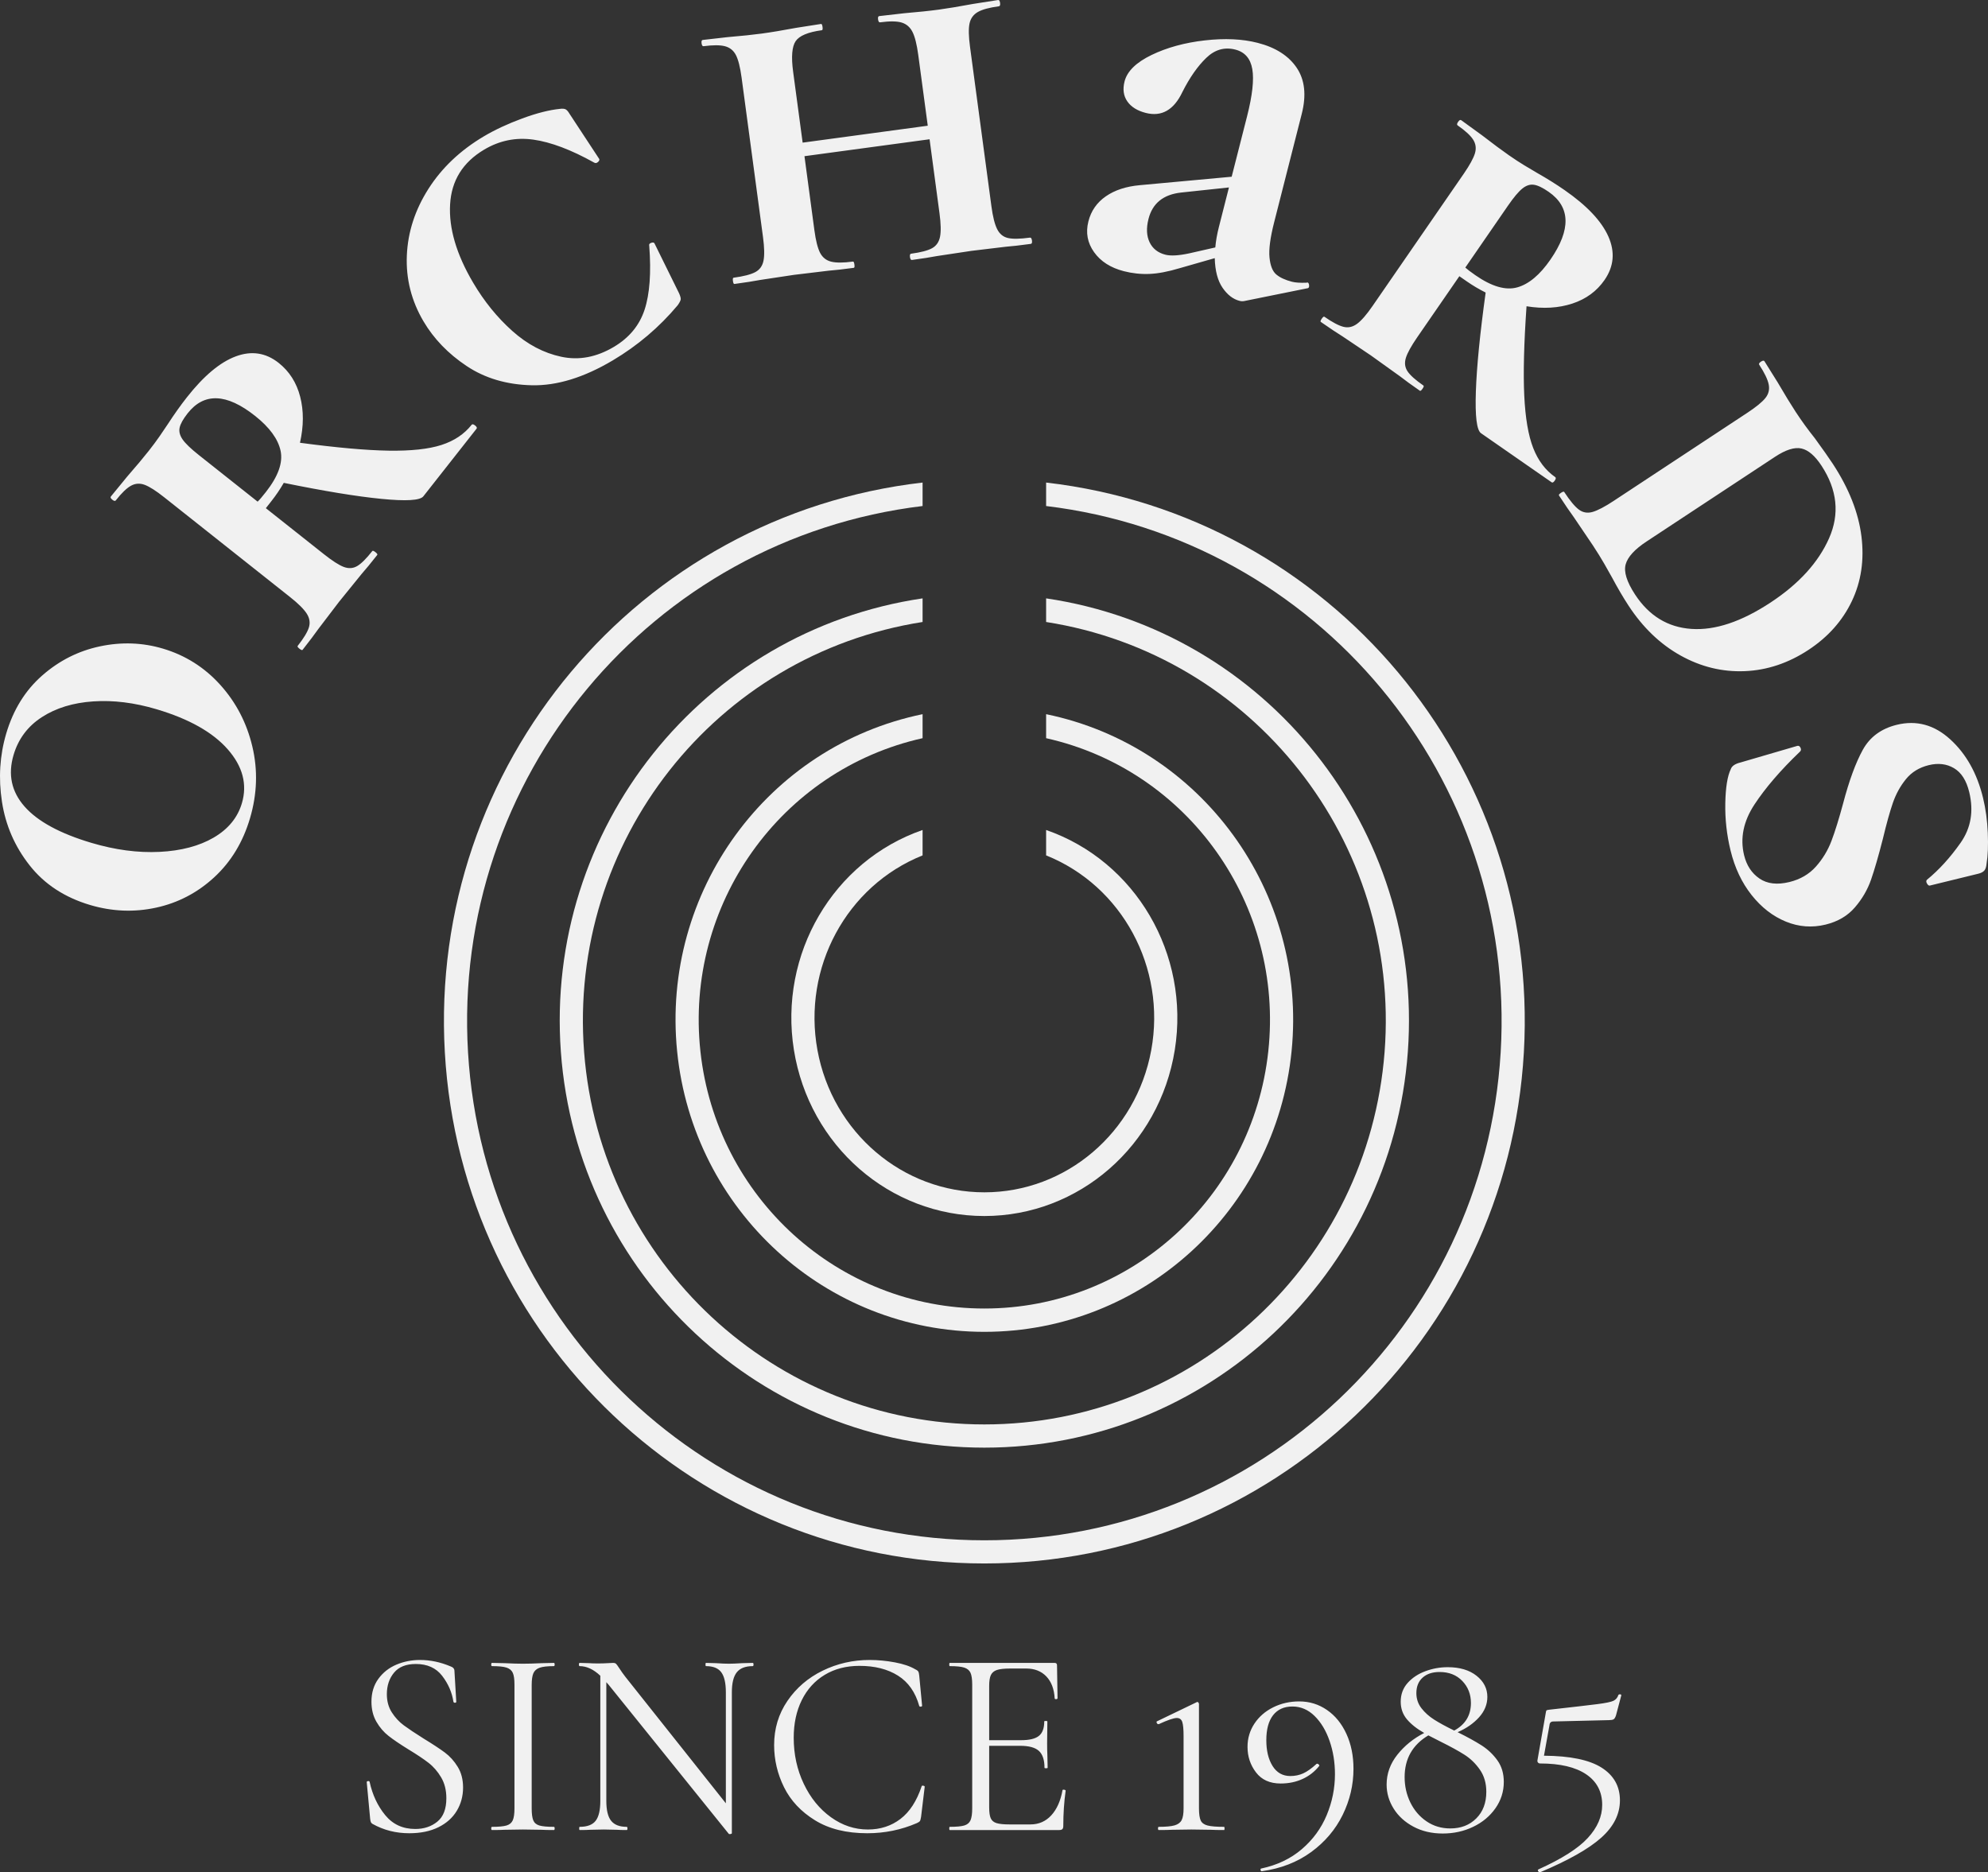 <svg width="103" height="97" viewBox="0 0 103 97" fill="none" xmlns="http://www.w3.org/2000/svg">
<rect x="0" y="0" width="103" height="97" fill="#333333" stroke="none"/>
<path d="M11.103 45.447C10.234 46.249 9.23 46.775 8.09 47.023C6.951 47.271 5.809 47.225 4.664 46.885C3.345 46.492 2.302 45.808 1.534 44.831C0.765 43.855 0.288 42.756 0.101 41.535C-0.086 40.315 -0.013 39.139 0.321 38.007C0.686 36.771 1.308 35.767 2.187 34.996C3.065 34.225 4.063 33.722 5.18 33.486C6.297 33.25 7.385 33.289 8.443 33.604C9.605 33.95 10.595 34.575 11.413 35.482C12.23 36.388 12.784 37.452 13.074 38.675C13.364 39.898 13.324 41.136 12.954 42.389C12.589 43.626 11.972 44.645 11.103 45.447ZM11.8 38.821C11.023 37.937 9.793 37.244 8.11 36.744C6.965 36.403 5.873 36.268 4.834 36.338C3.794 36.407 2.907 36.678 2.173 37.151C1.439 37.625 0.949 38.279 0.702 39.115C0.404 40.125 0.594 41.015 1.273 41.785C1.951 42.555 3.106 43.182 4.736 43.667C5.968 44.033 7.144 44.189 8.264 44.134C9.384 44.079 10.32 43.832 11.073 43.393C11.825 42.953 12.312 42.359 12.533 41.611C12.821 40.636 12.576 39.706 11.8 38.821ZM24.615 22.043C24.7 22.11 24.726 22.166 24.692 22.208L21.934 25.714C21.766 25.928 21.04 25.972 19.756 25.845C18.473 25.719 16.788 25.442 14.703 25.016C14.51 25.349 14.296 25.665 14.06 25.964L13.774 26.328L16.778 28.708C17.218 29.057 17.562 29.278 17.812 29.372C18.061 29.465 18.291 29.451 18.502 29.329C18.713 29.207 18.976 28.947 19.29 28.548C19.312 28.519 19.366 28.539 19.451 28.606C19.537 28.674 19.568 28.722 19.546 28.75C19.209 29.178 18.939 29.507 18.734 29.738L17.569 31.175L16.497 32.581C16.309 32.849 16.036 33.211 15.677 33.667C15.655 33.696 15.601 33.676 15.516 33.609C15.431 33.541 15.399 33.493 15.422 33.465C15.736 33.066 15.93 32.745 16.005 32.504C16.079 32.262 16.042 32.024 15.892 31.79C15.742 31.555 15.454 31.269 15.028 30.932L8.511 25.766C8.085 25.428 7.747 25.212 7.498 25.119C7.249 25.026 7.012 25.041 6.788 25.164C6.564 25.287 6.301 25.541 5.998 25.926C5.965 25.969 5.905 25.957 5.82 25.889C5.735 25.822 5.709 25.766 5.743 25.724L6.588 24.693C7.065 24.145 7.438 23.701 7.707 23.358C7.92 23.088 8.109 22.833 8.275 22.593C8.44 22.354 8.583 22.143 8.703 21.961C9.03 21.457 9.357 20.998 9.682 20.585C10.556 19.473 11.401 18.766 12.216 18.463C13.031 18.16 13.772 18.273 14.439 18.802C14.993 19.241 15.364 19.824 15.552 20.552C15.74 21.28 15.737 22.075 15.542 22.939C17.439 23.193 18.969 23.329 20.13 23.348C21.292 23.366 22.205 23.268 22.869 23.054C23.533 22.84 24.055 22.49 24.437 22.006C24.47 21.963 24.53 21.975 24.615 22.043ZM13.773 25.494C14.412 24.682 14.667 23.97 14.538 23.358C14.408 22.746 13.967 22.142 13.214 21.545C11.738 20.375 10.573 20.331 9.721 21.414C9.486 21.713 9.347 21.963 9.306 22.161C9.265 22.36 9.318 22.564 9.465 22.773C9.612 22.982 9.891 23.25 10.303 23.576L13.348 25.99C13.441 25.902 13.583 25.736 13.773 25.494ZM27.05 6.14C27.801 5.862 28.455 5.696 29.01 5.64C29.147 5.622 29.247 5.631 29.31 5.667C29.374 5.703 29.438 5.776 29.502 5.886L31.043 8.23C31.071 8.277 31.05 8.332 30.982 8.394C30.913 8.455 30.845 8.464 30.777 8.42C29.586 7.756 28.538 7.361 27.633 7.234C26.727 7.107 25.878 7.28 25.084 7.752C23.978 8.409 23.39 9.354 23.32 10.589C23.249 11.823 23.646 13.175 24.513 14.644C25.084 15.613 25.76 16.446 26.54 17.144C27.319 17.841 28.166 18.288 29.08 18.483C29.994 18.678 30.903 18.508 31.806 17.971C32.6 17.499 33.13 16.857 33.397 16.044C33.664 15.231 33.744 14.128 33.638 12.735C33.616 12.664 33.649 12.612 33.736 12.582C33.823 12.551 33.88 12.559 33.908 12.606L35.187 15.202C35.245 15.336 35.273 15.436 35.269 15.501C35.266 15.567 35.212 15.672 35.109 15.818C34.159 16.952 33.038 17.904 31.746 18.672C30.251 19.56 28.854 19.989 27.554 19.96C26.254 19.93 25.127 19.597 24.174 18.961C23.22 18.325 22.476 17.554 21.941 16.647C21.315 15.585 21.027 14.447 21.079 13.234C21.131 12.021 21.504 10.871 22.198 9.783C22.891 8.696 23.845 7.791 25.06 7.069C25.636 6.727 26.299 6.417 27.05 6.14ZM53.467 12.462C53.481 12.57 53.462 12.628 53.408 12.635C52.852 12.71 52.42 12.76 52.113 12.783L50.334 12.996L48.536 13.267C48.233 13.326 47.804 13.393 47.248 13.468C47.195 13.475 47.161 13.425 47.146 13.317C47.132 13.209 47.151 13.151 47.205 13.144C47.707 13.076 48.069 12.982 48.29 12.86C48.511 12.739 48.648 12.541 48.703 12.268C48.758 11.995 48.749 11.588 48.676 11.049L48.162 7.215L41.68 8.092L42.194 11.925C42.267 12.465 42.365 12.855 42.488 13.095C42.612 13.335 42.801 13.488 43.056 13.554C43.312 13.62 43.691 13.619 44.193 13.552C44.228 13.547 44.254 13.598 44.268 13.706C44.283 13.814 44.272 13.871 44.236 13.876C43.68 13.951 43.249 14 42.941 14.023L41.136 14.24L39.391 14.503C39.071 14.565 38.624 14.634 38.05 14.712C38.014 14.717 37.989 14.665 37.974 14.557C37.96 14.449 37.971 14.393 38.007 14.388C38.526 14.318 38.901 14.221 39.132 14.098C39.361 13.976 39.504 13.778 39.558 13.505C39.613 13.232 39.604 12.825 39.532 12.285L38.423 4.024C38.35 3.484 38.252 3.094 38.129 2.854C38.005 2.615 37.816 2.462 37.561 2.395C37.305 2.329 36.936 2.329 36.452 2.394C36.398 2.401 36.364 2.351 36.349 2.243C36.335 2.135 36.354 2.077 36.408 2.07L37.703 1.923C38.425 1.862 39.01 1.801 39.458 1.74C39.942 1.675 40.541 1.575 41.253 1.442L42.54 1.241C42.576 1.236 42.601 1.288 42.616 1.396C42.63 1.504 42.62 1.56 42.584 1.565C41.867 1.662 41.413 1.851 41.222 2.134C41.032 2.416 40.989 2.944 41.093 3.718L41.586 7.39L48.068 6.513L47.575 2.842C47.502 2.302 47.404 1.907 47.279 1.658C47.154 1.409 46.968 1.247 46.721 1.17C46.473 1.094 46.098 1.09 45.596 1.157C45.542 1.165 45.508 1.114 45.494 1.006C45.479 0.898 45.499 0.841 45.553 0.834L46.847 0.686C47.569 0.625 48.173 0.562 48.657 0.496C49.087 0.438 49.676 0.34 50.425 0.202L51.712 0.001C51.766 -0.007 51.8 0.044 51.815 0.152C51.829 0.26 51.809 0.317 51.755 0.325C51.254 0.393 50.888 0.492 50.659 0.624C50.431 0.756 50.288 0.954 50.232 1.218C50.176 1.482 50.185 1.884 50.257 2.424L51.366 10.685C51.438 11.225 51.537 11.619 51.662 11.868C51.786 12.117 51.971 12.271 52.217 12.329C52.462 12.387 52.844 12.382 53.364 12.311C53.418 12.304 53.452 12.354 53.467 12.462ZM67.742 14.634C67.795 14.648 67.823 14.702 67.827 14.796C67.831 14.891 67.795 14.938 67.721 14.938L64.472 15.595C64.393 15.612 64.31 15.61 64.222 15.587C63.889 15.502 63.596 15.277 63.344 14.912C63.091 14.547 62.955 14.035 62.937 13.374L61.124 13.893C60.517 14.075 59.993 14.175 59.549 14.192C59.106 14.21 58.665 14.162 58.227 14.05C57.543 13.874 57.029 13.546 56.685 13.064C56.341 12.582 56.243 12.051 56.391 11.47C56.529 10.925 56.831 10.491 57.296 10.17C57.76 9.849 58.346 9.657 59.053 9.594L63.814 9.156L64.614 6.016C64.887 4.942 64.977 4.131 64.883 3.582C64.789 3.034 64.497 2.696 64.006 2.57C63.445 2.426 62.942 2.569 62.497 2.999C62.051 3.428 61.64 4.016 61.263 4.763C60.819 5.699 60.186 6.061 59.362 5.85C58.924 5.737 58.605 5.539 58.407 5.253C58.209 4.968 58.161 4.623 58.264 4.219C58.399 3.691 58.865 3.234 59.664 2.848C60.462 2.463 61.381 2.211 62.419 2.093C63.457 1.975 64.371 2.017 65.16 2.22C66.089 2.458 66.764 2.889 67.184 3.512C67.604 4.135 67.691 4.931 67.445 5.898L66.014 11.52C65.812 12.312 65.732 12.919 65.774 13.342C65.816 13.765 65.933 14.058 66.125 14.22C66.317 14.381 66.588 14.507 66.939 14.597C67.114 14.642 67.362 14.659 67.683 14.647L67.742 14.634ZM62.966 12.819C62.994 12.489 63.057 12.13 63.156 11.743L63.673 9.711L61.197 9.975C60.275 10.076 59.711 10.531 59.505 11.341C59.384 11.816 59.403 12.219 59.561 12.55C59.719 12.881 59.992 13.096 60.377 13.195C60.658 13.267 61.075 13.243 61.628 13.123L62.966 12.819ZM80.553 24.9C80.491 24.989 80.438 25.019 80.393 24.988L76.734 22.445C76.51 22.29 76.421 21.566 76.466 20.272C76.511 18.978 76.68 17.273 76.973 15.157C76.63 14.985 76.302 14.791 75.989 14.573L75.61 14.31L73.432 17.468C73.113 17.931 72.915 18.29 72.838 18.546C72.76 18.802 72.789 19.031 72.924 19.235C73.058 19.439 73.334 19.686 73.75 19.975C73.78 19.996 73.764 20.051 73.702 20.14C73.64 20.23 73.594 20.265 73.565 20.244C73.118 19.934 72.774 19.683 72.531 19.493L71.029 18.416L69.563 17.431C69.285 17.26 68.908 17.009 68.432 16.678C68.402 16.657 68.418 16.602 68.48 16.513C68.542 16.423 68.588 16.389 68.617 16.409C69.034 16.699 69.365 16.873 69.61 16.933C69.855 16.993 70.089 16.94 70.312 16.775C70.536 16.61 70.802 16.304 71.111 15.856L75.838 9.002C76.146 8.554 76.339 8.202 76.417 7.946C76.494 7.691 76.464 7.455 76.327 7.238C76.191 7.022 75.921 6.774 75.52 6.495C75.475 6.464 75.484 6.404 75.545 6.314C75.607 6.225 75.66 6.195 75.705 6.226L76.783 7.008C77.358 7.452 77.823 7.797 78.18 8.045C78.463 8.242 78.728 8.415 78.977 8.566C79.225 8.716 79.444 8.846 79.632 8.955C80.154 9.251 80.631 9.549 81.062 9.849C82.223 10.655 82.979 11.457 83.332 12.254C83.684 13.051 83.619 13.8 83.135 14.502C82.733 15.084 82.177 15.493 81.465 15.727C80.753 15.961 79.962 16.008 79.091 15.867C78.957 17.784 78.918 19.325 78.973 20.489C79.028 21.654 79.183 22.562 79.438 23.214C79.693 23.866 80.073 24.367 80.579 24.719C80.623 24.75 80.615 24.81 80.553 24.9ZM76.439 14.257C77.287 14.846 78.011 15.056 78.611 14.888C79.211 14.719 79.784 14.239 80.33 13.448C81.401 11.895 81.371 10.726 80.24 9.94C79.928 9.723 79.671 9.6 79.471 9.572C79.271 9.543 79.072 9.609 78.873 9.769C78.675 9.929 78.426 10.226 78.127 10.659L75.919 13.862C76.013 13.949 76.186 14.081 76.439 14.257ZM83.519 29.917C83.415 29.725 83.281 29.488 83.117 29.204C82.954 28.921 82.758 28.605 82.529 28.256L81.538 26.791C81.345 26.527 81.089 26.153 80.771 25.667C80.751 25.637 80.787 25.591 80.877 25.532C80.968 25.472 81.023 25.457 81.043 25.488C81.341 25.943 81.595 26.248 81.805 26.403C82.014 26.558 82.251 26.598 82.515 26.522C82.779 26.445 83.138 26.258 83.592 25.959L90.534 21.384C90.987 21.085 91.298 20.831 91.465 20.623C91.632 20.416 91.69 20.182 91.639 19.922C91.588 19.662 91.424 19.32 91.146 18.895C91.116 18.849 91.147 18.797 91.237 18.737C91.328 18.677 91.388 18.67 91.418 18.715L92.11 19.823C92.477 20.451 92.785 20.954 93.033 21.334C93.341 21.804 93.672 22.26 94.025 22.701C94.452 23.288 94.765 23.733 94.964 24.037C95.798 25.312 96.291 26.562 96.443 27.787C96.595 29.012 96.429 30.132 95.945 31.146C95.462 32.16 94.713 33.001 93.7 33.669C92.656 34.356 91.554 34.724 90.395 34.771C89.235 34.818 88.128 34.549 87.073 33.962C86.019 33.375 85.119 32.513 84.374 31.374C84.096 30.949 83.811 30.463 83.519 29.917ZM87.633 32.583C88.856 32.667 90.225 32.211 91.737 31.214C93.204 30.248 94.214 29.137 94.768 27.881C95.321 26.626 95.19 25.376 94.376 24.131C94.038 23.615 93.692 23.316 93.336 23.236C92.98 23.155 92.523 23.299 91.963 23.668L85.316 28.049C84.696 28.457 84.333 28.854 84.227 29.239C84.122 29.623 84.283 30.142 84.71 30.795C85.434 31.903 86.409 32.499 87.633 32.583ZM98.75 40.364C98.456 40.726 98.23 41.136 98.071 41.596C97.913 42.055 97.741 42.672 97.556 43.446C97.327 44.343 97.122 45.052 96.941 45.573C96.76 46.094 96.481 46.573 96.103 47.011C95.725 47.45 95.22 47.746 94.587 47.901C93.884 48.073 93.197 48.021 92.525 47.746C91.853 47.471 91.262 47.013 90.752 46.371C90.243 45.729 89.879 44.959 89.66 44.059C89.463 43.247 89.373 42.433 89.389 41.616C89.405 40.799 89.499 40.21 89.673 39.85C89.726 39.687 89.894 39.572 90.175 39.503L93.123 38.642C93.193 38.625 93.248 38.658 93.287 38.742C93.326 38.826 93.314 38.894 93.252 38.947C92.255 39.901 91.471 40.812 90.899 41.681C90.328 42.55 90.149 43.425 90.363 44.307C90.492 44.837 90.757 45.239 91.159 45.515C91.561 45.79 92.079 45.851 92.712 45.696C93.274 45.558 93.731 45.292 94.082 44.898C94.433 44.504 94.703 44.059 94.89 43.565C95.077 43.071 95.278 42.423 95.494 41.623C95.804 40.444 96.143 39.52 96.511 38.851C96.879 38.181 97.468 37.748 98.276 37.55C99.296 37.301 100.218 37.552 101.043 38.304C101.868 39.055 102.435 40.066 102.743 41.337C102.88 41.901 102.962 42.507 102.989 43.155C103.015 43.803 102.995 44.331 102.926 44.74C102.912 44.912 102.872 45.034 102.806 45.106C102.74 45.179 102.636 45.232 102.495 45.266L99.99 45.879C99.938 45.892 99.888 45.857 99.84 45.776C99.792 45.694 99.79 45.629 99.834 45.581C100.456 45.073 101.037 44.436 101.577 43.668C102.117 42.901 102.267 42.023 102.027 41.035C101.882 40.435 101.619 40.023 101.238 39.798C100.858 39.573 100.421 39.521 99.929 39.641C99.437 39.762 99.044 40.003 98.75 40.364Z" fill="#F1F1F1"/>
<path d="M20.3 88.715C20.471 88.983 20.679 89.207 20.922 89.387C21.166 89.567 21.508 89.796 21.95 90.073C22.419 90.359 22.784 90.6 23.045 90.793C23.306 90.987 23.53 91.234 23.714 91.535C23.899 91.835 23.992 92.193 23.992 92.608C23.992 93.052 23.883 93.453 23.667 93.814C23.451 94.174 23.133 94.458 22.714 94.666C22.295 94.873 21.792 94.977 21.206 94.977C20.512 94.977 19.877 94.816 19.3 94.492C19.255 94.465 19.225 94.432 19.212 94.395C19.198 94.359 19.187 94.303 19.178 94.229L19.002 92.345C18.993 92.308 19.013 92.285 19.063 92.276C19.113 92.267 19.142 92.28 19.151 92.317C19.295 92.982 19.563 93.555 19.955 94.035C20.348 94.516 20.868 94.756 21.517 94.756C21.968 94.756 22.349 94.629 22.66 94.375C22.971 94.121 23.126 93.717 23.126 93.162C23.126 92.747 23.036 92.387 22.856 92.082C22.675 91.777 22.457 91.525 22.2 91.327C21.943 91.128 21.594 90.895 21.152 90.627C20.719 90.359 20.379 90.129 20.131 89.934C19.883 89.741 19.674 89.496 19.502 89.2C19.331 88.905 19.245 88.558 19.245 88.161C19.245 87.699 19.365 87.305 19.604 86.977C19.843 86.649 20.154 86.404 20.537 86.242C20.92 86.081 21.328 86 21.761 86C22.292 86 22.82 86.111 23.343 86.332C23.478 86.379 23.545 86.457 23.545 86.568L23.64 88.161C23.64 88.198 23.617 88.217 23.572 88.217C23.527 88.217 23.5 88.198 23.491 88.161C23.419 87.681 23.225 87.235 22.91 86.824C22.594 86.413 22.139 86.208 21.544 86.208C21.039 86.208 20.663 86.358 20.415 86.658C20.167 86.958 20.043 87.33 20.043 87.773C20.043 88.133 20.129 88.448 20.3 88.715ZM27.628 94.305C27.683 94.439 27.788 94.529 27.946 94.576C28.104 94.622 28.354 94.645 28.697 94.645C28.724 94.645 28.737 94.672 28.737 94.728C28.737 94.783 28.724 94.811 28.697 94.811C28.426 94.811 28.21 94.806 28.048 94.797L27.088 94.783L26.155 94.797C25.992 94.806 25.771 94.811 25.492 94.811C25.465 94.811 25.451 94.783 25.451 94.728C25.451 94.672 25.465 94.645 25.492 94.645C25.835 94.645 26.085 94.622 26.242 94.576C26.4 94.529 26.508 94.439 26.567 94.305C26.626 94.171 26.655 93.966 26.655 93.689V87.275C26.655 86.998 26.626 86.794 26.567 86.665C26.508 86.536 26.4 86.446 26.242 86.395C26.085 86.344 25.835 86.319 25.492 86.319C25.465 86.319 25.451 86.291 25.451 86.236C25.451 86.18 25.465 86.152 25.492 86.152L26.155 86.166C26.533 86.185 26.844 86.194 27.088 86.194C27.358 86.194 27.683 86.185 28.061 86.166L28.697 86.152C28.724 86.152 28.737 86.18 28.737 86.236C28.737 86.291 28.724 86.319 28.697 86.319C28.363 86.319 28.117 86.346 27.96 86.402C27.802 86.457 27.694 86.552 27.635 86.686C27.577 86.82 27.547 87.025 27.547 87.302V93.689C27.547 93.966 27.574 94.171 27.628 94.305ZM39.04 86.236C39.04 86.291 39.027 86.319 39 86.319C38.621 86.319 38.346 86.425 38.175 86.637C38.004 86.85 37.918 87.196 37.918 87.676V94.977C37.918 94.996 37.896 95.01 37.85 95.019C37.805 95.028 37.774 95.023 37.756 95.005L31.536 87.288L31.414 87.15V93.301C31.414 93.781 31.497 94.125 31.664 94.333C31.831 94.541 32.099 94.645 32.469 94.645C32.496 94.645 32.509 94.672 32.509 94.728C32.509 94.783 32.496 94.811 32.469 94.811C32.243 94.811 32.072 94.806 31.955 94.797L31.279 94.783L30.589 94.797C30.463 94.806 30.278 94.811 30.035 94.811C30.017 94.811 30.008 94.783 30.008 94.728C30.008 94.672 30.017 94.645 30.035 94.645C30.423 94.645 30.698 94.541 30.86 94.333C31.022 94.125 31.103 93.781 31.103 93.301V86.817C30.752 86.485 30.395 86.319 30.035 86.319C30.008 86.319 29.994 86.291 29.994 86.236C29.994 86.18 30.008 86.152 30.035 86.152L30.535 86.166C30.643 86.175 30.792 86.18 30.982 86.18C31.18 86.18 31.342 86.175 31.468 86.166C31.595 86.157 31.694 86.152 31.766 86.152C31.838 86.152 31.89 86.169 31.921 86.201C31.953 86.233 32.005 86.305 32.077 86.416C32.185 86.582 32.293 86.734 32.401 86.873L37.607 93.426V87.676C37.607 87.196 37.528 86.85 37.37 86.637C37.213 86.425 36.949 86.319 36.58 86.319C36.561 86.319 36.552 86.291 36.552 86.236C36.552 86.18 36.561 86.152 36.58 86.152L37.107 86.166C37.377 86.185 37.598 86.194 37.769 86.194C37.932 86.194 38.157 86.185 38.446 86.166L39 86.152C39.027 86.152 39.04 86.18 39.04 86.236ZM46.369 86.125C46.811 86.208 47.162 86.328 47.424 86.485C47.505 86.522 47.557 86.561 47.579 86.603C47.602 86.644 47.617 86.716 47.627 86.817L47.775 88.369C47.775 88.397 47.753 88.413 47.708 88.418C47.663 88.422 47.636 88.411 47.627 88.383C47.428 87.672 47.061 87.148 46.525 86.811C45.988 86.473 45.323 86.305 44.53 86.305C43.845 86.305 43.245 86.46 42.732 86.769C42.218 87.078 41.821 87.515 41.542 88.078C41.262 88.641 41.123 89.293 41.123 90.031C41.123 90.89 41.296 91.685 41.643 92.414C41.99 93.144 42.459 93.721 43.05 94.146C43.64 94.571 44.278 94.783 44.963 94.783C45.612 94.783 46.175 94.601 46.653 94.236C47.131 93.871 47.496 93.31 47.748 92.553C47.748 92.525 47.766 92.511 47.802 92.511C47.829 92.511 47.854 92.516 47.877 92.525C47.899 92.534 47.91 92.548 47.91 92.567L47.721 94.132C47.703 94.243 47.683 94.315 47.66 94.347C47.638 94.379 47.586 94.414 47.505 94.451C46.694 94.802 45.837 94.977 44.936 94.977C43.854 94.977 42.95 94.753 42.225 94.305C41.499 93.858 40.965 93.287 40.622 92.594C40.28 91.902 40.108 91.172 40.108 90.406C40.108 89.556 40.338 88.794 40.798 88.12C41.258 87.445 41.866 86.924 42.623 86.554C43.381 86.185 44.192 86 45.057 86C45.49 86 45.927 86.042 46.369 86.125ZM55.103 92.719C55.13 92.719 55.155 92.724 55.178 92.733C55.2 92.742 55.212 92.756 55.212 92.775C55.13 93.356 55.09 93.966 55.09 94.603C55.09 94.677 55.074 94.73 55.042 94.763C55.011 94.795 54.955 94.811 54.873 94.811H49.208C49.19 94.811 49.181 94.783 49.181 94.728C49.181 94.672 49.19 94.645 49.208 94.645C49.55 94.645 49.801 94.622 49.958 94.576C50.116 94.529 50.224 94.439 50.283 94.305C50.341 94.171 50.371 93.966 50.371 93.689V87.275C50.371 86.998 50.341 86.794 50.283 86.665C50.224 86.536 50.116 86.446 49.958 86.395C49.801 86.344 49.55 86.319 49.208 86.319C49.19 86.319 49.181 86.291 49.181 86.236C49.181 86.18 49.19 86.152 49.208 86.152H54.644C54.725 86.152 54.765 86.194 54.765 86.277L54.792 87.981C54.792 88.009 54.77 88.025 54.725 88.03C54.68 88.034 54.653 88.023 54.644 87.995C54.617 87.505 54.472 87.124 54.211 86.852C53.95 86.58 53.602 86.443 53.17 86.443H52.345C52.029 86.443 51.797 86.469 51.648 86.519C51.5 86.57 51.396 86.658 51.337 86.783C51.279 86.907 51.25 87.094 51.25 87.344V90.156H52.899C53.332 90.156 53.641 90.082 53.825 89.934C54.01 89.787 54.103 89.537 54.103 89.186C54.103 89.168 54.13 89.159 54.184 89.159C54.238 89.159 54.265 89.168 54.265 89.186L54.252 90.309C54.252 90.576 54.256 90.78 54.265 90.918L54.279 91.583C54.279 91.602 54.252 91.611 54.197 91.611C54.143 91.611 54.116 91.602 54.116 91.583C54.116 91.177 54.019 90.886 53.825 90.71C53.632 90.535 53.309 90.447 52.859 90.447H51.25V93.633C51.25 93.892 51.277 94.081 51.331 94.201C51.385 94.322 51.484 94.405 51.628 94.451C51.773 94.497 51.998 94.52 52.304 94.52H53.386C53.819 94.52 54.179 94.363 54.468 94.049C54.756 93.735 54.95 93.301 55.049 92.747C55.049 92.728 55.067 92.719 55.103 92.719ZM59.997 94.728C59.997 94.672 60.011 94.645 60.038 94.645C60.407 94.645 60.68 94.619 60.856 94.569C61.032 94.518 61.153 94.428 61.221 94.299C61.289 94.169 61.322 93.966 61.322 93.689V89.934C61.322 89.593 61.3 89.353 61.255 89.214C61.21 89.076 61.115 89.006 60.971 89.006C60.809 89.006 60.498 89.112 60.038 89.325H60.024C59.979 89.325 59.948 89.302 59.93 89.256C59.912 89.21 59.921 89.182 59.957 89.172L61.998 88.189C62.008 88.18 62.021 88.175 62.039 88.175C62.057 88.175 62.075 88.187 62.093 88.21C62.111 88.233 62.12 88.258 62.12 88.286V93.689C62.12 93.975 62.15 94.183 62.208 94.312C62.267 94.442 62.386 94.529 62.566 94.576C62.747 94.622 63.031 94.645 63.418 94.645C63.436 94.645 63.445 94.672 63.445 94.728C63.445 94.783 63.436 94.811 63.418 94.811C63.121 94.811 62.891 94.806 62.729 94.797L61.728 94.783L60.741 94.797C60.57 94.806 60.335 94.811 60.038 94.811C60.011 94.811 59.997 94.783 59.997 94.728ZM65.075 91.826C64.782 91.442 64.635 91.001 64.635 90.502C64.635 90.059 64.755 89.657 64.993 89.297C65.232 88.937 65.557 88.655 65.967 88.452C66.377 88.249 66.826 88.147 67.312 88.147C67.844 88.147 68.324 88.295 68.752 88.591C69.181 88.886 69.516 89.299 69.76 89.831C70.003 90.362 70.125 90.964 70.125 91.638C70.125 92.47 69.938 93.266 69.564 94.028C69.19 94.79 68.644 95.432 67.928 95.954C67.211 96.476 66.362 96.806 65.379 96.945H65.365C65.338 96.945 65.32 96.924 65.311 96.882C65.302 96.841 65.311 96.815 65.338 96.806C66.168 96.631 66.871 96.296 67.448 95.802C68.025 95.308 68.455 94.719 68.739 94.035C69.023 93.352 69.165 92.645 69.165 91.916C69.165 91.306 69.073 90.733 68.888 90.198C68.703 89.662 68.444 89.23 68.11 88.902C67.777 88.575 67.394 88.411 66.961 88.411C66.528 88.411 66.195 88.561 65.96 88.861C65.726 89.161 65.609 89.593 65.609 90.156C65.609 90.701 65.717 91.147 65.933 91.493C66.15 91.839 66.456 92.013 66.853 92.013C67.096 92.013 67.319 91.966 67.522 91.874C67.725 91.782 67.953 91.62 68.205 91.389C68.214 91.38 68.228 91.375 68.246 91.375C68.272 91.375 68.3 91.389 68.327 91.417C68.354 91.445 68.363 91.468 68.354 91.486C68.119 91.782 67.831 92.008 67.488 92.165C67.146 92.322 66.767 92.4 66.352 92.4C65.793 92.4 65.368 92.209 65.075 91.826ZM76.764 90.426C77.088 90.634 77.361 90.893 77.582 91.202C77.803 91.511 77.913 91.883 77.913 92.317C77.913 92.816 77.769 93.271 77.481 93.682C77.192 94.093 76.807 94.414 76.324 94.645C75.842 94.876 75.317 94.991 74.749 94.991C74.181 94.991 73.676 94.873 73.235 94.638C72.793 94.402 72.45 94.091 72.207 93.703C71.964 93.315 71.842 92.899 71.842 92.456C71.842 91.892 72.027 91.378 72.396 90.911C72.766 90.445 73.23 90.068 73.789 89.782C73.401 89.561 73.102 89.323 72.89 89.069C72.678 88.815 72.572 88.512 72.572 88.161C72.572 87.782 72.692 87.459 72.93 87.191C73.169 86.924 73.476 86.72 73.85 86.582C74.224 86.443 74.609 86.374 75.006 86.374C75.628 86.374 76.126 86.522 76.5 86.817C76.874 87.113 77.061 87.478 77.061 87.912C77.061 88.3 76.917 88.653 76.629 88.972C76.34 89.29 75.971 89.547 75.52 89.741C76.025 89.99 76.439 90.219 76.764 90.426ZM73.708 86.914C73.492 87.108 73.383 87.376 73.383 87.718C73.383 88.013 73.471 88.274 73.647 88.501C73.823 88.727 74.041 88.923 74.303 89.089C74.564 89.256 74.911 89.445 75.344 89.657C75.921 89.343 76.21 88.868 76.21 88.231C76.21 87.778 76.061 87.397 75.763 87.088C75.466 86.778 75.074 86.623 74.587 86.623C74.217 86.623 73.924 86.72 73.708 86.914ZM76.487 94.208C76.834 93.862 77.007 93.403 77.007 92.83C77.007 92.387 76.897 92.006 76.676 91.687C76.455 91.368 76.189 91.11 75.878 90.911C75.567 90.713 75.15 90.484 74.627 90.225L74.005 89.907C73.185 90.396 72.775 91.117 72.775 92.068C72.775 92.539 72.874 92.978 73.072 93.384C73.271 93.79 73.55 94.116 73.911 94.361C74.271 94.606 74.681 94.728 75.141 94.728C75.691 94.728 76.14 94.555 76.487 94.208ZM80.279 89.38L79.995 90.96C81.347 90.969 82.341 91.174 82.977 91.576C83.612 91.978 83.93 92.544 83.93 93.273C83.93 93.984 83.608 94.629 82.963 95.206C82.319 95.783 81.262 96.381 79.793 97H79.779C79.743 97 79.714 96.979 79.691 96.938C79.668 96.896 79.675 96.866 79.711 96.848C80.919 96.303 81.771 95.76 82.267 95.22C82.763 94.68 83.011 94.109 83.011 93.509C83.011 92.825 82.734 92.297 82.179 91.922C81.625 91.549 80.829 91.362 79.793 91.362C79.747 91.362 79.711 91.345 79.684 91.313C79.657 91.281 79.648 91.241 79.657 91.195L80.09 88.729C80.099 88.665 80.11 88.625 80.124 88.612C80.137 88.598 80.185 88.586 80.266 88.577C81.51 88.438 82.346 88.341 82.774 88.286C83.202 88.231 83.477 88.173 83.599 88.113C83.721 88.053 83.804 87.953 83.849 87.815C83.867 87.787 83.899 87.776 83.944 87.78C83.989 87.785 84.007 87.806 83.998 87.843L83.727 88.868C83.691 88.979 83.648 89.048 83.599 89.076C83.549 89.103 83.466 89.117 83.349 89.117L80.482 89.186C80.356 89.186 80.288 89.251 80.279 89.38Z" fill="#F1F1F1"/>
<path d="M54.2 26.216C68.277 27.915 78.599 40.32 77.751 54.52C76.903 68.72 65.178 79.8 51 79.8C36.822 79.8 25.097 68.72 24.249 54.52C23.401 40.32 33.723 27.915 47.8 26.216V25C33.056 26.702 22.197 39.65 23.047 54.516C23.896 69.382 36.159 81 51 81C65.841 81 78.104 69.382 78.953 54.516C79.803 39.65 68.944 26.702 54.2 25V26.216Z" fill="#F1F1F1"/>
<path d="M54.2 31C65.605 32.686 73.781 42.937 72.941 54.495C72.1 66.054 62.527 75 51 75C39.473 75 29.9 66.054 29.059 54.495C28.219 42.937 36.395 32.686 47.8 31V32.224C37.065 33.904 29.424 43.609 30.263 54.5C31.101 65.39 40.135 73.797 51 73.797C61.865 73.797 70.899 65.39 71.737 54.5C72.576 43.609 64.935 33.904 54.2 32.224V31Z" fill="#F1F1F1"/>
<path d="M47.8 38.244C40.428 39.893 35.468 46.884 36.289 54.467C37.11 62.05 43.45 67.792 51 67.792C58.55 67.792 64.89 62.05 65.711 54.467C66.532 46.884 61.572 39.893 54.2 38.244V37C62.247 38.66 67.744 46.206 66.918 54.461C66.093 62.717 59.213 69 51 69C42.787 69 35.907 62.717 35.082 54.461C34.256 46.206 39.753 38.66 47.8 37V38.244Z" fill="#F1F1F1"/>
<path d="M47.8 43C43.161 44.609 40.339 49.432 41.133 54.395C41.927 59.358 46.103 63 51 63C55.897 63 60.073 59.358 60.867 54.395C61.661 49.432 58.839 44.609 54.2 43V44.316C58.142 45.896 60.43 50.135 59.647 54.407C58.864 58.678 55.232 61.772 51 61.772C46.768 61.772 43.136 58.678 42.353 54.407C41.57 50.135 43.858 45.896 47.8 44.316V43Z" fill="#F1F1F1"/>
</svg>
